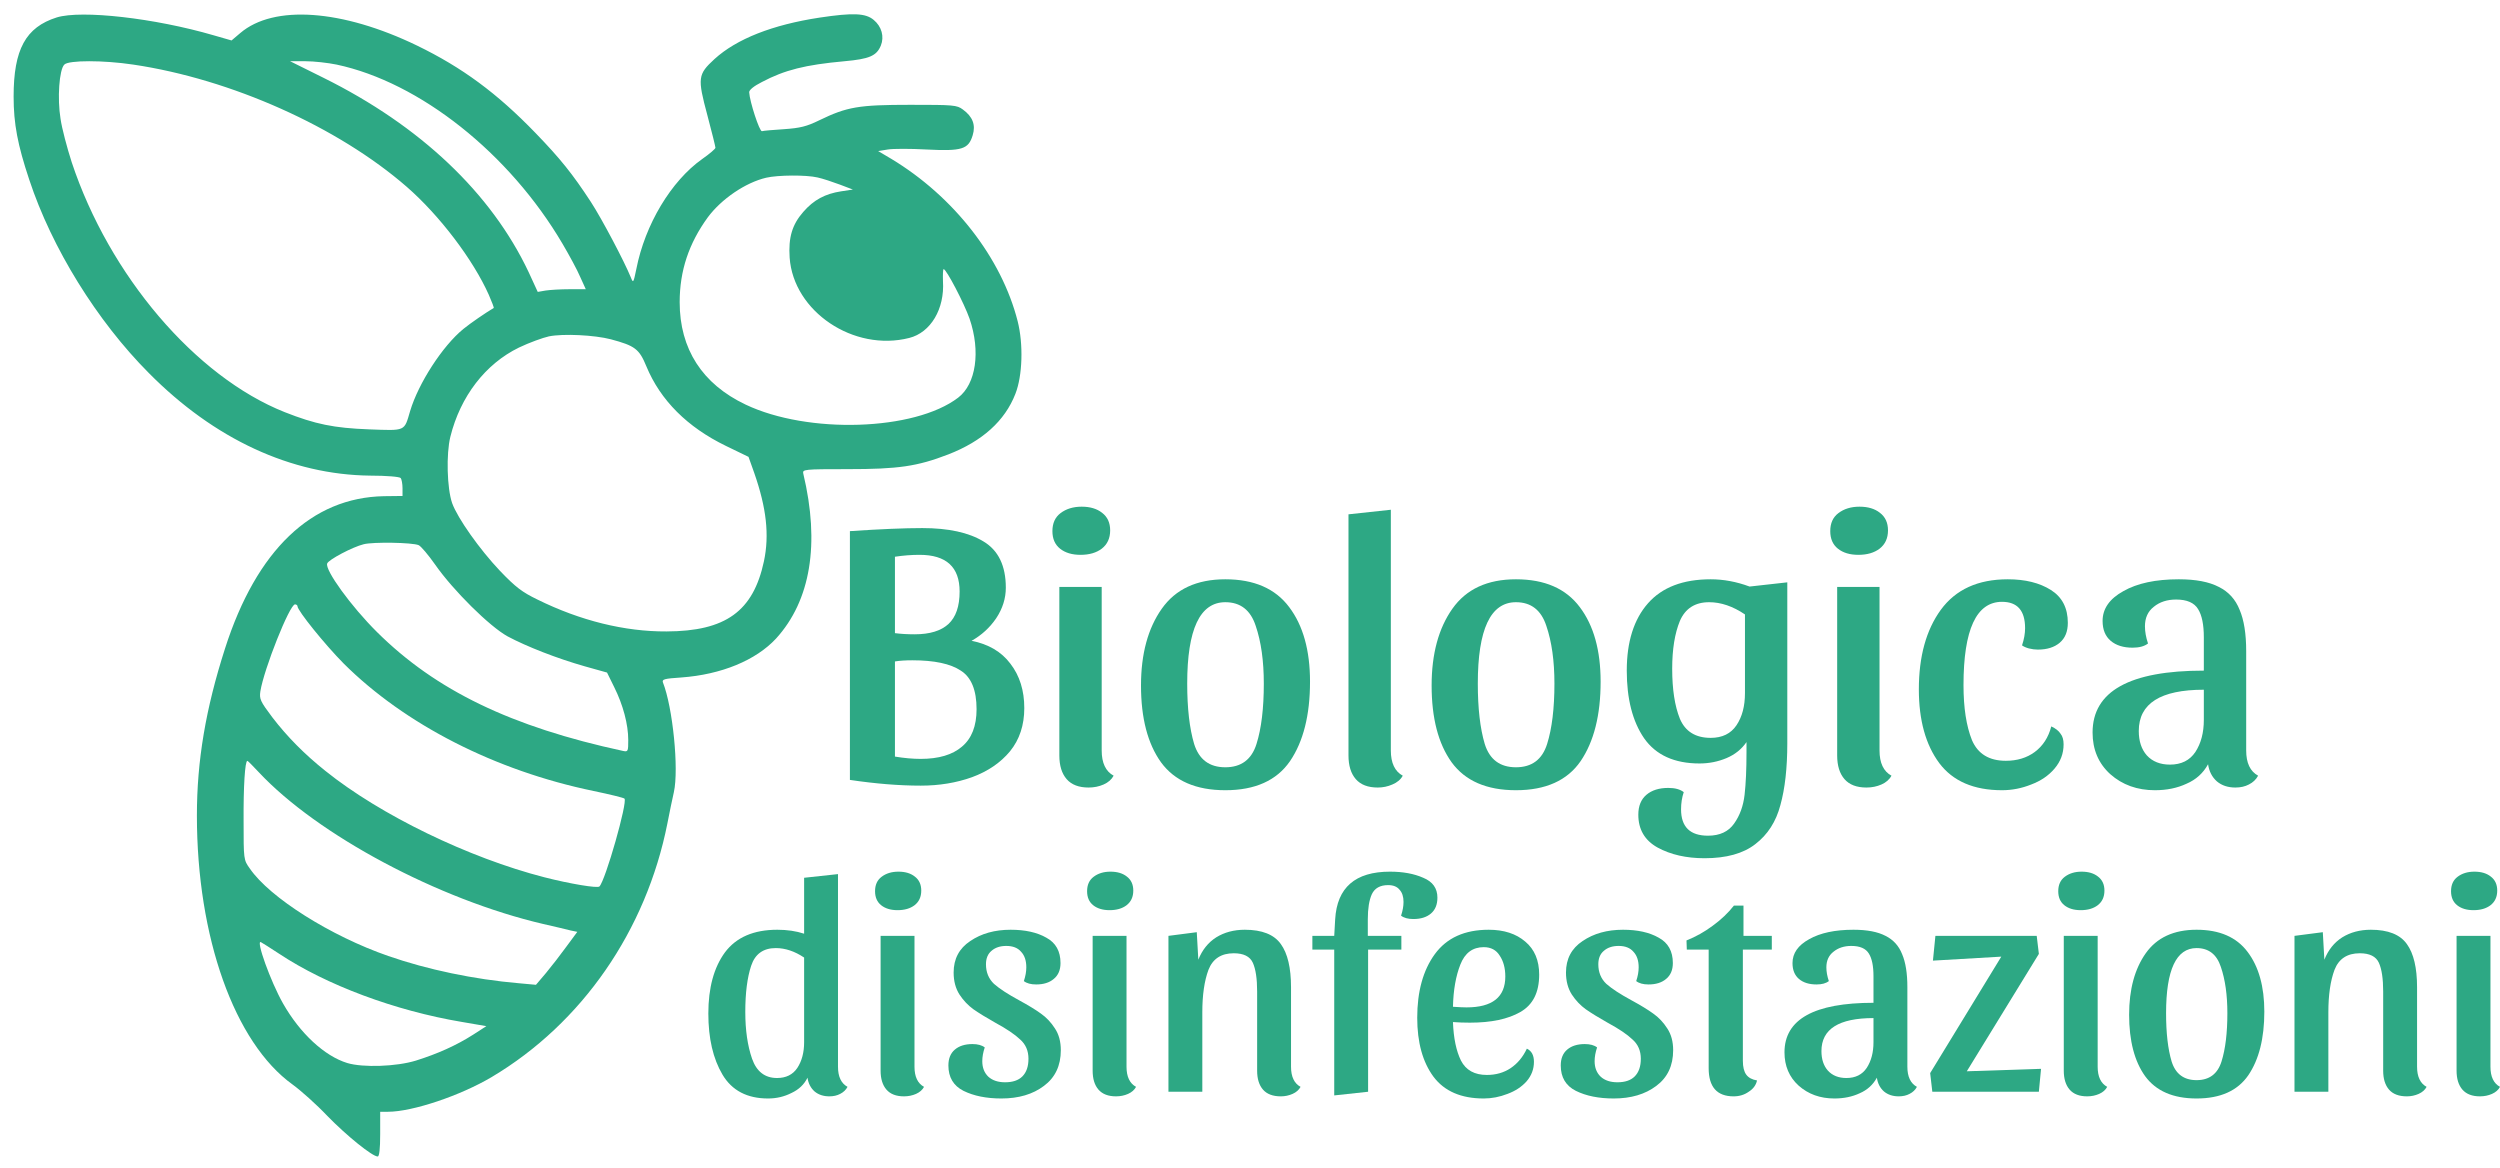 <svg width="137" height="64" viewBox="0 0 137 64" fill="none" xmlns="http://www.w3.org/2000/svg">
<path d="M3.11 0.955C1.407 1.494 0.746 2.707 0.746 5.291C0.746 6.785 0.966 7.936 1.603 9.847C2.84 13.595 5.314 17.589 8.156 20.442C11.745 24.068 15.958 26.016 20.282 26.064C21.176 26.064 21.911 26.126 21.96 26.199C22.009 26.261 22.058 26.518 22.058 26.75V27.179L21.041 27.191C17.073 27.265 14.06 30.144 12.333 35.533C11.267 38.853 10.79 41.694 10.79 44.696C10.79 51.359 12.848 57.14 16.032 59.431C16.473 59.75 17.343 60.522 17.943 61.158C19.009 62.249 20.405 63.376 20.699 63.376C20.785 63.376 20.834 62.971 20.834 62.15V60.925H21.262C22.597 60.925 25.231 60.043 26.958 59.014C31.894 56.074 35.41 50.992 36.573 45.124C36.684 44.549 36.843 43.777 36.928 43.409C37.21 42.148 36.867 38.755 36.328 37.395C36.267 37.224 36.414 37.187 37.333 37.126C39.537 36.966 41.423 36.182 42.526 34.994C44.424 32.912 44.939 29.801 44.02 25.955C43.971 25.722 44.032 25.709 46.458 25.709C49.226 25.709 50.255 25.562 51.969 24.901C53.831 24.178 55.069 23.063 55.644 21.581C56.036 20.589 56.085 18.849 55.767 17.6C54.885 14.134 52.276 10.777 48.846 8.707L48.123 8.279L48.65 8.193C48.932 8.144 49.887 8.144 50.782 8.193C52.717 8.291 53.072 8.181 53.304 7.41C53.476 6.846 53.304 6.393 52.765 6.001C52.434 5.756 52.263 5.744 49.887 5.744C47.045 5.744 46.421 5.854 44.902 6.589C44.204 6.932 43.849 7.017 42.967 7.079C42.379 7.116 41.828 7.164 41.754 7.189C41.619 7.213 41.08 5.56 41.056 5.058C41.044 4.935 41.313 4.715 41.754 4.494C43.003 3.833 44.13 3.551 46.273 3.356C47.645 3.233 48.036 3.062 48.27 2.498C48.466 2.009 48.319 1.457 47.877 1.09C47.437 0.723 46.763 0.686 44.901 0.967C42.329 1.36 40.369 2.131 39.157 3.234C38.238 4.079 38.214 4.263 38.765 6.321C39.01 7.239 39.206 8.035 39.206 8.097C39.206 8.158 38.875 8.44 38.471 8.721C36.781 9.922 35.348 12.298 34.87 14.748C34.711 15.519 34.699 15.531 34.564 15.188C34.209 14.319 32.996 12.016 32.384 11.072C31.367 9.517 30.706 8.696 29.346 7.288C27.239 5.107 25.329 3.699 22.855 2.498C18.752 0.514 15.003 0.244 13.166 1.812L12.689 2.217L11.709 1.935C8.475 0.991 4.469 0.538 3.11 0.955ZM7.299 3.539C12.664 4.335 18.519 6.956 22.291 10.239C24.091 11.807 25.929 14.232 26.786 16.155C26.957 16.548 27.08 16.866 27.055 16.878C26.639 17.123 25.794 17.698 25.39 18.029C24.25 18.96 22.928 21.006 22.475 22.525C22.144 23.651 22.254 23.603 20.221 23.529C18.298 23.456 17.281 23.248 15.603 22.586C10.704 20.639 5.988 15.089 3.93 8.892C3.673 8.095 3.391 7.03 3.318 6.515C3.134 5.401 3.244 3.808 3.526 3.539C3.759 3.294 5.657 3.294 7.299 3.539ZM18.445 3.539C23.001 4.507 27.913 8.401 30.828 13.362C31.195 13.987 31.636 14.796 31.795 15.175L32.101 15.849H31.207C30.729 15.849 30.129 15.885 29.896 15.922L29.468 15.996L28.966 14.905C26.92 10.581 23.038 6.895 17.722 4.261L15.897 3.355H16.742C17.207 3.356 17.967 3.441 18.445 3.539ZM44.803 9.725C45.085 9.786 45.636 9.97 46.028 10.117L46.739 10.387L46.09 10.485C45.22 10.62 44.595 10.95 44.02 11.612C43.407 12.31 43.199 13.02 43.273 14.122C43.481 17.075 46.788 19.291 49.825 18.52C51.001 18.226 51.773 16.928 51.675 15.409C51.663 15.041 51.675 14.748 51.712 14.748C51.858 14.748 52.838 16.622 53.133 17.467C53.745 19.255 53.488 21.044 52.508 21.791C50.119 23.616 44.277 23.799 40.859 22.171C38.483 21.044 37.246 19.121 37.246 16.561C37.246 14.834 37.748 13.339 38.789 11.907C39.537 10.902 40.847 10.008 41.986 9.739C42.624 9.59 44.179 9.578 44.803 9.725ZM33.474 18.593C34.796 18.948 35.029 19.12 35.421 20.075C36.193 21.937 37.663 23.407 39.781 24.436L41.019 25.036L41.337 25.93C41.998 27.829 42.17 29.311 41.864 30.756C41.277 33.5 39.77 34.59 36.524 34.603C34.234 34.615 31.797 34.014 29.444 32.851C28.611 32.447 28.256 32.178 27.399 31.283C26.284 30.107 25.071 28.392 24.777 27.571C24.496 26.762 24.446 24.876 24.68 23.933C25.231 21.716 26.603 19.94 28.439 19.046C29.003 18.776 29.75 18.506 30.081 18.433C30.865 18.275 32.58 18.36 33.474 18.593ZM22.94 29.874C23.062 29.924 23.467 30.401 23.846 30.94C24.838 32.361 26.834 34.333 27.814 34.872C28.867 35.435 30.533 36.084 32.04 36.513L33.265 36.856L33.657 37.652C34.147 38.632 34.428 39.698 34.428 40.555C34.428 41.167 34.416 41.204 34.159 41.155C28.023 39.833 23.883 37.836 20.662 34.639C19.241 33.23 17.796 31.233 17.93 30.878C18.004 30.67 19.327 29.972 19.927 29.825C20.441 29.69 22.597 29.727 22.94 29.874ZM16.301 33.218C16.301 33.463 17.82 35.337 18.825 36.353C22.181 39.698 27.141 42.233 32.531 43.347C33.413 43.531 34.172 43.715 34.221 43.764C34.405 43.936 33.18 48.247 32.849 48.578C32.751 48.688 31.22 48.431 29.836 48.076C25.684 47.01 20.834 44.659 17.833 42.246C16.681 41.327 15.739 40.372 14.93 39.318C14.256 38.424 14.208 38.301 14.268 37.885C14.464 36.66 15.873 33.12 16.166 33.12C16.24 33.12 16.301 33.169 16.301 33.218ZM14.183 42.319C17.404 45.761 24.043 49.301 29.775 50.636C30.412 50.783 31.098 50.942 31.282 50.992L31.637 51.065L31.049 51.861C30.73 52.301 30.228 52.951 29.922 53.318L29.371 53.967L28.439 53.882C25.99 53.673 23.418 53.134 21.274 52.387C18.126 51.297 14.782 49.19 13.692 47.598C13.349 47.12 13.349 47.108 13.349 44.989C13.337 43.115 13.423 41.694 13.557 41.694C13.582 41.694 13.864 41.976 14.183 42.319ZM15.297 52.265C17.881 53.98 21.654 55.388 25.304 56.001L26.652 56.233L25.93 56.699C25.011 57.287 23.97 57.752 22.794 58.12C21.728 58.451 19.891 58.512 19.034 58.255C17.785 57.875 16.437 56.626 15.507 54.985C14.821 53.772 14.012 51.506 14.294 51.628C14.354 51.653 14.807 51.947 15.297 52.265Z" fill="#2DA884"/>
<path d="M55.119 32.206C55.119 32.792 54.943 33.35 54.591 33.881C54.24 34.397 53.79 34.809 53.241 35.116C54.169 35.298 54.88 35.717 55.372 36.373C55.878 37.029 56.131 37.839 56.131 38.802C56.131 39.737 55.871 40.526 55.351 41.168C54.831 41.796 54.134 42.271 53.262 42.592C52.404 42.899 51.469 43.053 50.456 43.053C49.275 43.053 47.981 42.948 46.575 42.739V29.106C48.234 28.995 49.556 28.939 50.541 28.939C51.975 28.939 53.093 29.183 53.895 29.672C54.711 30.16 55.119 31.005 55.119 32.206ZM49.043 34.697C49.367 34.739 49.725 34.76 50.119 34.76C50.949 34.76 51.568 34.572 51.975 34.195C52.383 33.818 52.587 33.225 52.587 32.415C52.587 31.075 51.856 30.405 50.393 30.405C49.957 30.405 49.507 30.439 49.043 30.509V34.697ZM49.043 41.461C49.549 41.545 50.02 41.587 50.456 41.587C51.441 41.587 52.193 41.364 52.714 40.917C53.248 40.47 53.516 39.786 53.516 38.865C53.516 37.818 53.227 37.113 52.651 36.75C52.088 36.373 51.202 36.184 49.992 36.184C49.613 36.184 49.296 36.205 49.043 36.247V41.461Z" fill="#2DA884"/>
<path d="M59.276 27.766C59.74 27.766 60.112 27.878 60.394 28.101C60.689 28.325 60.837 28.646 60.837 29.064C60.837 29.497 60.682 29.832 60.373 30.07C60.077 30.293 59.691 30.405 59.212 30.405C58.748 30.405 58.376 30.293 58.094 30.07C57.813 29.846 57.672 29.525 57.672 29.106C57.672 28.674 57.82 28.346 58.115 28.122C58.425 27.885 58.812 27.766 59.276 27.766ZM60.373 41.126C60.373 41.81 60.591 42.271 61.027 42.508C60.914 42.718 60.731 42.878 60.478 42.99C60.225 43.102 59.951 43.157 59.655 43.157C59.121 43.157 58.72 43.004 58.453 42.697C58.186 42.39 58.052 41.957 58.052 41.398V32.164H60.373V41.126Z" fill="#2DA884"/>
<path d="M67.147 31.745C68.723 31.745 69.89 32.254 70.65 33.273C71.409 34.279 71.789 35.64 71.789 37.357C71.789 39.186 71.423 40.638 70.692 41.712C69.96 42.773 68.779 43.304 67.147 43.304C65.544 43.304 64.37 42.794 63.624 41.775C62.893 40.756 62.527 39.353 62.527 37.566C62.527 35.835 62.907 34.432 63.667 33.357C64.426 32.282 65.586 31.745 67.147 31.745ZM67.147 42.047C68.019 42.047 68.589 41.622 68.856 40.77C69.124 39.919 69.257 38.816 69.257 37.462C69.257 36.219 69.109 35.165 68.814 34.3C68.533 33.434 67.977 33.001 67.147 33.001C65.755 33.001 65.059 34.488 65.059 37.462C65.059 38.816 65.186 39.919 65.439 40.77C65.706 41.622 66.275 42.047 67.147 42.047Z" fill="#2DA884"/>
<path d="M76.218 27.934V41.126C76.218 41.81 76.436 42.271 76.871 42.508C76.759 42.718 76.569 42.878 76.302 42.99C76.049 43.102 75.781 43.157 75.5 43.157C74.966 43.157 74.565 43.004 74.298 42.697C74.031 42.39 73.897 41.957 73.897 41.398V28.185L76.218 27.934Z" fill="#2DA884"/>
<path d="M83.073 31.745C84.648 31.745 85.815 32.254 86.575 33.273C87.334 34.279 87.714 35.64 87.714 37.357C87.714 39.186 87.348 40.638 86.617 41.712C85.886 42.773 84.704 43.304 83.073 43.304C81.469 43.304 80.295 42.794 79.55 41.775C78.818 40.756 78.453 39.353 78.453 37.566C78.453 35.835 78.832 34.432 79.592 33.357C80.351 32.282 81.512 31.745 83.073 31.745ZM83.073 42.047C83.945 42.047 84.514 41.622 84.782 40.77C85.049 39.919 85.183 38.816 85.183 37.462C85.183 36.219 85.035 35.165 84.74 34.3C84.458 33.434 83.903 33.001 83.073 33.001C81.68 33.001 80.984 34.488 80.984 37.462C80.984 38.816 81.111 39.919 81.364 40.77C81.631 41.622 82.201 42.047 83.073 42.047Z" fill="#2DA884"/>
<path d="M93.599 45.796C94.245 45.796 94.724 45.572 95.033 45.126C95.342 44.693 95.532 44.169 95.603 43.555C95.673 42.941 95.708 42.166 95.708 41.231V40.666C95.441 41.056 95.075 41.349 94.611 41.545C94.147 41.74 93.655 41.838 93.134 41.838C91.756 41.838 90.743 41.377 90.097 40.456C89.464 39.535 89.147 38.299 89.147 36.75C89.147 35.172 89.534 33.944 90.307 33.064C91.081 32.185 92.227 31.745 93.746 31.745C94.449 31.745 95.16 31.877 95.877 32.143L97.944 31.912V40.728C97.944 42.082 97.818 43.213 97.565 44.121C97.326 45.028 96.868 45.74 96.193 46.257C95.532 46.773 94.604 47.031 93.409 47.031C92.41 47.031 91.552 46.836 90.835 46.445C90.132 46.054 89.78 45.454 89.78 44.644C89.78 44.169 89.928 43.806 90.223 43.555C90.518 43.304 90.919 43.178 91.425 43.178C91.791 43.178 92.073 43.255 92.269 43.409C92.171 43.702 92.122 44.016 92.122 44.351C92.122 45.314 92.614 45.796 93.599 45.796ZM95.624 33.671C94.963 33.225 94.309 33.001 93.662 33.001C92.888 33.001 92.354 33.343 92.058 34.027C91.777 34.711 91.636 35.584 91.636 36.645C91.636 37.776 91.777 38.69 92.058 39.388C92.354 40.086 92.916 40.435 93.746 40.435C94.379 40.435 94.85 40.205 95.16 39.744C95.469 39.283 95.624 38.697 95.624 37.985V33.671Z" fill="#2DA884"/>
<path d="M101.901 27.766C102.365 27.766 102.738 27.878 103.019 28.101C103.314 28.325 103.462 28.646 103.462 29.064C103.462 29.497 103.307 29.832 102.998 30.07C102.703 30.293 102.316 30.405 101.838 30.405C101.374 30.405 101.001 30.293 100.72 30.07C100.438 29.846 100.298 29.525 100.298 29.106C100.298 28.674 100.445 28.346 100.741 28.122C101.05 27.885 101.437 27.766 101.901 27.766ZM102.998 41.126C102.998 41.81 103.216 42.271 103.652 42.508C103.54 42.718 103.357 42.878 103.104 42.99C102.85 43.102 102.576 43.157 102.281 43.157C101.746 43.157 101.346 43.004 101.078 42.697C100.811 42.39 100.677 41.957 100.677 41.398V32.164H102.998V41.126Z" fill="#2DA884"/>
<path d="M109.71 32.98C108.303 32.98 107.6 34.502 107.6 37.545C107.6 38.788 107.755 39.793 108.064 40.561C108.388 41.315 109.006 41.691 109.921 41.691C110.539 41.691 111.067 41.531 111.503 41.21C111.953 40.875 112.255 40.407 112.41 39.807C112.649 39.919 112.818 40.051 112.916 40.205C113.029 40.344 113.085 40.54 113.085 40.791C113.085 41.294 112.916 41.74 112.579 42.131C112.255 42.508 111.833 42.794 111.313 42.99C110.793 43.199 110.258 43.304 109.71 43.304C108.163 43.304 107.016 42.808 106.271 41.817C105.526 40.812 105.153 39.465 105.153 37.776C105.153 35.975 105.554 34.523 106.355 33.42C107.171 32.303 108.395 31.745 110.026 31.745C110.982 31.745 111.77 31.94 112.389 32.331C113.008 32.722 113.317 33.322 113.317 34.132C113.317 34.607 113.169 34.97 112.874 35.221C112.579 35.472 112.178 35.598 111.672 35.598C111.517 35.598 111.355 35.577 111.186 35.535C111.032 35.493 110.905 35.437 110.807 35.367C110.919 35.032 110.975 34.718 110.975 34.425C110.975 33.462 110.554 32.98 109.71 32.98Z" fill="#2DA884"/>
<path d="M121.002 41.88C120.735 42.369 120.341 42.725 119.821 42.948C119.315 43.185 118.738 43.304 118.091 43.304C117.121 43.304 116.305 43.011 115.644 42.425C114.997 41.838 114.673 41.077 114.673 40.142C114.673 37.88 116.706 36.75 120.77 36.75V34.928C120.77 34.23 120.665 33.713 120.454 33.378C120.243 33.029 119.842 32.855 119.251 32.855C118.759 32.855 118.351 32.987 118.028 33.252C117.704 33.504 117.543 33.86 117.543 34.321C117.543 34.614 117.599 34.928 117.711 35.263C117.514 35.416 117.233 35.493 116.867 35.493C116.361 35.493 115.96 35.367 115.665 35.116C115.37 34.865 115.222 34.502 115.222 34.027C115.222 33.357 115.602 32.813 116.361 32.394C117.121 31.961 118.133 31.745 119.399 31.745C120.327 31.745 121.059 31.884 121.593 32.164C122.127 32.429 122.507 32.848 122.732 33.42C122.971 33.978 123.091 34.732 123.091 35.682V41.126C123.091 41.81 123.309 42.271 123.745 42.508C123.632 42.718 123.464 42.878 123.239 42.99C123.028 43.102 122.781 43.157 122.5 43.157C122.092 43.157 121.755 43.046 121.488 42.822C121.22 42.585 121.059 42.271 121.002 41.88ZM118.914 41.901C119.533 41.901 119.997 41.671 120.306 41.21C120.616 40.735 120.77 40.149 120.77 39.451V37.797C118.393 37.797 117.205 38.55 117.205 40.058C117.205 40.617 117.353 41.063 117.648 41.398C117.957 41.733 118.379 41.901 118.914 41.901Z" fill="#2DA884"/>
<path d="M45.922 58.455C45.922 59.002 46.097 59.37 46.445 59.56C46.355 59.728 46.22 59.856 46.04 59.946C45.871 60.035 45.675 60.08 45.45 60.08C45.123 60.08 44.853 59.99 44.639 59.812C44.426 59.622 44.296 59.37 44.251 59.058C44.071 59.426 43.779 59.706 43.374 59.895C42.98 60.096 42.552 60.197 42.091 60.197C40.943 60.197 40.111 59.761 39.593 58.89C39.076 58.019 38.817 56.902 38.817 55.54C38.817 54.133 39.121 53.016 39.728 52.189C40.347 51.363 41.303 50.95 42.597 50.95C43.137 50.95 43.627 51.022 44.066 51.167V48.102L45.922 47.901V58.455ZM44.066 52.474C43.548 52.128 43.031 51.955 42.513 51.955C41.827 51.955 41.377 52.279 41.163 52.926C40.949 53.574 40.842 54.417 40.842 55.456C40.842 56.45 40.966 57.304 41.213 58.019C41.461 58.723 41.917 59.075 42.581 59.075C43.076 59.075 43.447 58.89 43.694 58.522C43.942 58.142 44.066 57.673 44.066 57.114V52.474Z" fill="#2DA884"/>
<path d="M49.236 47.767C49.607 47.767 49.905 47.856 50.13 48.035C50.367 48.213 50.485 48.47 50.485 48.805C50.485 49.151 50.361 49.419 50.114 49.609C49.877 49.788 49.568 49.877 49.185 49.877C48.814 49.877 48.516 49.788 48.291 49.609C48.066 49.431 47.953 49.174 47.953 48.839C47.953 48.493 48.071 48.23 48.308 48.051C48.555 47.861 48.865 47.767 49.236 47.767ZM50.114 58.455C50.114 59.002 50.288 59.37 50.637 59.56C50.547 59.728 50.4 59.856 50.198 59.946C49.995 60.035 49.776 60.08 49.54 60.08C49.112 60.08 48.791 59.957 48.578 59.711C48.364 59.465 48.257 59.119 48.257 58.672V51.285H50.114V58.455Z" fill="#2DA884"/>
<path d="M55.145 51.837C54.808 51.837 54.538 51.927 54.335 52.105C54.133 52.273 54.031 52.519 54.031 52.843C54.031 53.278 54.178 53.636 54.47 53.915C54.774 54.183 55.235 54.484 55.854 54.819C56.349 55.087 56.743 55.328 57.035 55.54C57.339 55.752 57.598 56.026 57.812 56.361C58.026 56.684 58.133 57.081 58.133 57.55C58.133 58.399 57.823 59.052 57.204 59.51C56.597 59.968 55.82 60.197 54.875 60.197C54.054 60.197 53.362 60.057 52.799 59.778C52.248 59.499 51.972 59.035 51.972 58.388C51.972 58.008 52.09 57.718 52.327 57.517C52.563 57.316 52.884 57.215 53.289 57.215C53.581 57.215 53.806 57.276 53.964 57.399C53.874 57.667 53.829 57.919 53.829 58.153C53.829 58.511 53.941 58.795 54.166 59.008C54.391 59.209 54.695 59.309 55.078 59.309C55.494 59.309 55.809 59.203 56.023 58.991C56.248 58.767 56.36 58.444 56.36 58.019C56.36 57.584 56.209 57.232 55.905 56.964C55.612 56.684 55.157 56.377 54.538 56.042C54.043 55.763 53.643 55.517 53.339 55.305C53.047 55.093 52.794 54.825 52.58 54.501C52.366 54.166 52.259 53.764 52.259 53.295C52.259 52.547 52.563 51.971 53.171 51.569C53.778 51.156 54.515 50.95 55.382 50.95C56.18 50.95 56.833 51.095 57.339 51.385C57.857 51.664 58.116 52.128 58.116 52.776C58.116 53.155 57.992 53.446 57.744 53.647C57.508 53.848 57.187 53.948 56.782 53.948C56.49 53.948 56.265 53.887 56.107 53.764C56.197 53.496 56.242 53.245 56.242 53.01C56.242 52.642 56.147 52.357 55.955 52.156C55.775 51.944 55.505 51.837 55.145 51.837Z" fill="#2DA884"/>
<path d="M60.855 47.767C61.227 47.767 61.525 47.856 61.75 48.035C61.986 48.213 62.104 48.47 62.104 48.805C62.104 49.151 61.98 49.419 61.733 49.609C61.497 49.788 61.187 49.877 60.805 49.877C60.434 49.877 60.135 49.788 59.91 49.609C59.685 49.431 59.573 49.174 59.573 48.839C59.573 48.493 59.691 48.23 59.927 48.051C60.175 47.861 60.484 47.767 60.855 47.767ZM61.733 58.455C61.733 59.002 61.907 59.37 62.256 59.56C62.166 59.728 62.02 59.856 61.817 59.946C61.615 60.035 61.395 60.08 61.159 60.08C60.732 60.08 60.411 59.957 60.197 59.711C59.983 59.465 59.877 59.119 59.877 58.672V51.285H61.733V58.455Z" fill="#2DA884"/>
<path d="M64.031 51.285L65.583 51.084L65.668 52.591C65.882 52.055 66.208 51.648 66.647 51.368C67.097 51.089 67.62 50.95 68.216 50.95C69.161 50.95 69.82 51.212 70.191 51.737C70.562 52.251 70.748 53.038 70.748 54.099V58.455C70.748 59.002 70.922 59.37 71.271 59.56C71.181 59.728 71.035 59.856 70.832 59.946C70.63 60.035 70.416 60.08 70.191 60.08C69.752 60.08 69.426 59.957 69.212 59.711C68.998 59.465 68.891 59.119 68.891 58.672V54.334C68.891 53.63 68.812 53.105 68.655 52.759C68.498 52.413 68.149 52.239 67.609 52.239C66.922 52.239 66.461 52.541 66.225 53.144C66 53.747 65.887 54.523 65.887 55.473V59.828H64.031V51.285Z" fill="#2DA884"/>
<path d="M73.116 60.029V52.038H71.918V51.285H73.116L73.167 50.38C73.268 48.638 74.269 47.767 76.171 47.767C76.88 47.767 77.487 47.878 77.993 48.102C78.511 48.314 78.77 48.677 78.77 49.191C78.77 49.57 78.652 49.861 78.415 50.062C78.179 50.263 77.858 50.363 77.453 50.363C77.161 50.363 76.936 50.302 76.778 50.179C76.868 49.911 76.913 49.66 76.913 49.425C76.913 49.135 76.84 48.911 76.694 48.755C76.559 48.587 76.351 48.504 76.07 48.504C75.631 48.504 75.332 48.671 75.175 49.006C75.029 49.33 74.956 49.788 74.956 50.38V51.285H76.795V52.038H74.972V59.828L73.116 60.029Z" fill="#2DA884"/>
<path d="M83.672 57.466C83.931 57.589 84.06 57.829 84.06 58.187C84.06 58.589 83.925 58.946 83.655 59.259C83.385 59.56 83.037 59.789 82.609 59.946C82.181 60.113 81.748 60.197 81.309 60.197C80.072 60.197 79.155 59.8 78.558 59.008C77.962 58.203 77.664 57.126 77.664 55.774C77.664 54.334 77.985 53.172 78.626 52.29C79.278 51.396 80.263 50.95 81.579 50.95C82.412 50.95 83.082 51.167 83.588 51.603C84.094 52.027 84.347 52.63 84.347 53.412C84.347 54.384 84.004 55.065 83.318 55.456C82.643 55.847 81.72 56.042 80.55 56.042C80.224 56.042 79.914 56.031 79.622 56.009C79.655 56.891 79.802 57.595 80.061 58.12C80.331 58.645 80.803 58.907 81.478 58.907C81.973 58.907 82.406 58.784 82.778 58.538C83.16 58.282 83.458 57.924 83.672 57.466ZM81.309 51.904C80.702 51.904 80.274 52.223 80.027 52.859C79.779 53.485 79.644 54.255 79.622 55.171C79.959 55.194 80.207 55.205 80.364 55.205C81.782 55.205 82.491 54.641 82.491 53.513C82.491 53.055 82.389 52.675 82.187 52.373C81.996 52.061 81.703 51.904 81.309 51.904Z" fill="#2DA884"/>
<path d="M88.702 51.837C88.364 51.837 88.094 51.927 87.892 52.105C87.689 52.273 87.588 52.519 87.588 52.843C87.588 53.278 87.734 53.636 88.027 53.915C88.33 54.183 88.792 54.484 89.411 54.819C89.906 55.087 90.299 55.328 90.592 55.54C90.896 55.752 91.154 56.026 91.368 56.361C91.582 56.684 91.689 57.081 91.689 57.55C91.689 58.399 91.379 59.052 90.761 59.51C90.153 59.968 89.377 60.197 88.432 60.197C87.61 60.197 86.918 60.057 86.356 59.778C85.805 59.499 85.529 59.035 85.529 58.388C85.529 58.008 85.647 57.718 85.883 57.517C86.12 57.316 86.44 57.215 86.845 57.215C87.138 57.215 87.363 57.276 87.52 57.399C87.43 57.667 87.385 57.919 87.385 58.153C87.385 58.511 87.498 58.795 87.723 59.008C87.948 59.209 88.252 59.309 88.634 59.309C89.05 59.309 89.366 59.203 89.579 58.991C89.804 58.767 89.917 58.444 89.917 58.019C89.917 57.584 89.765 57.232 89.461 56.964C89.169 56.684 88.713 56.377 88.094 56.042C87.599 55.763 87.2 55.517 86.896 55.305C86.603 55.093 86.35 54.825 86.136 54.501C85.923 54.166 85.816 53.764 85.816 53.295C85.816 52.547 86.12 51.971 86.727 51.569C87.335 51.156 88.072 50.95 88.938 50.95C89.737 50.95 90.389 51.095 90.896 51.385C91.413 51.664 91.672 52.128 91.672 52.776C91.672 53.155 91.548 53.446 91.301 53.647C91.064 53.848 90.744 53.948 90.339 53.948C90.046 53.948 89.821 53.887 89.664 53.764C89.754 53.496 89.799 53.245 89.799 53.01C89.799 52.642 89.703 52.357 89.512 52.156C89.332 51.944 89.062 51.837 88.702 51.837Z" fill="#2DA884"/>
<path d="M92.437 52.038L92.42 51.536C92.927 51.335 93.405 51.067 93.855 50.732C94.316 50.397 94.704 50.028 95.019 49.626H95.543V51.285H97.095V52.038H95.509V58.136C95.509 58.471 95.571 58.723 95.695 58.89C95.818 59.058 96.015 59.164 96.285 59.209C96.229 59.465 96.077 59.672 95.829 59.828C95.593 59.996 95.318 60.08 95.002 60.08C94.091 60.08 93.635 59.566 93.635 58.538V52.038H92.437Z" fill="#2DA884"/>
<path d="M102.853 59.058C102.639 59.449 102.324 59.733 101.908 59.912C101.503 60.102 101.042 60.197 100.524 60.197C99.748 60.197 99.095 59.962 98.566 59.493C98.049 59.024 97.79 58.416 97.79 57.667C97.79 55.858 99.416 54.953 102.667 54.953V53.496C102.667 52.938 102.583 52.524 102.414 52.256C102.245 51.977 101.925 51.837 101.452 51.837C101.058 51.837 100.732 51.944 100.473 52.156C100.215 52.357 100.085 52.642 100.085 53.01C100.085 53.245 100.13 53.496 100.22 53.764C100.063 53.887 99.838 53.948 99.545 53.948C99.14 53.948 98.819 53.848 98.583 53.647C98.347 53.446 98.229 53.155 98.229 52.776C98.229 52.239 98.532 51.804 99.14 51.469C99.748 51.123 100.558 50.95 101.57 50.95C102.313 50.95 102.898 51.061 103.326 51.285C103.753 51.497 104.057 51.832 104.237 52.29C104.428 52.736 104.524 53.34 104.524 54.099V58.455C104.524 59.002 104.698 59.37 105.047 59.56C104.957 59.728 104.822 59.856 104.642 59.946C104.473 60.035 104.276 60.08 104.051 60.08C103.725 60.08 103.455 59.99 103.241 59.812C103.027 59.622 102.898 59.37 102.853 59.058ZM101.182 59.075C101.677 59.075 102.049 58.89 102.296 58.522C102.544 58.142 102.667 57.673 102.667 57.114V55.791C100.766 55.791 99.815 56.394 99.815 57.6C99.815 58.047 99.933 58.404 100.17 58.672C100.417 58.941 100.755 59.075 101.182 59.075Z" fill="#2DA884"/>
<path d="M111.612 51.285L111.73 52.273L107.781 58.706L111.849 58.572L111.73 59.828H105.891L105.773 58.806L109.671 52.424L105.925 52.642L106.06 51.285H111.612Z" fill="#2DA884"/>
<path d="M114.074 47.767C114.446 47.767 114.744 47.856 114.969 48.035C115.205 48.213 115.323 48.47 115.323 48.805C115.323 49.151 115.2 49.419 114.952 49.609C114.716 49.788 114.406 49.877 114.024 49.877C113.652 49.877 113.354 49.788 113.129 49.609C112.904 49.431 112.792 49.174 112.792 48.839C112.792 48.493 112.91 48.23 113.146 48.051C113.394 47.861 113.703 47.767 114.074 47.767ZM114.952 58.455C114.952 59.002 115.126 59.37 115.475 59.56C115.385 59.728 115.239 59.856 115.036 59.946C114.834 60.035 114.614 60.08 114.378 60.08C113.951 60.08 113.63 59.957 113.416 59.711C113.202 59.465 113.095 59.119 113.095 58.672V51.285H114.952V58.455Z" fill="#2DA884"/>
<path d="M120.372 50.95C121.632 50.95 122.566 51.357 123.174 52.172C123.781 52.977 124.085 54.066 124.085 55.439C124.085 56.902 123.792 58.064 123.207 58.924C122.622 59.773 121.677 60.197 120.372 60.197C119.089 60.197 118.15 59.789 117.553 58.974C116.968 58.159 116.676 57.036 116.676 55.607C116.676 54.222 116.98 53.099 117.587 52.239C118.195 51.38 119.123 50.95 120.372 50.95ZM120.372 59.192C121.069 59.192 121.525 58.851 121.739 58.17C121.953 57.489 122.06 56.606 122.06 55.523C122.06 54.529 121.941 53.686 121.705 52.993C121.48 52.301 121.036 51.955 120.372 51.955C119.258 51.955 118.701 53.144 118.701 55.523C118.701 56.606 118.802 57.489 119.005 58.17C119.219 58.851 119.674 59.192 120.372 59.192Z" fill="#2DA884"/>
<path d="M125.738 51.285L127.29 51.084L127.375 52.591C127.588 52.055 127.915 51.648 128.354 51.368C128.804 51.089 129.327 50.95 129.923 50.95C130.868 50.95 131.526 51.212 131.898 51.737C132.269 52.251 132.455 53.038 132.455 54.099V58.455C132.455 59.002 132.629 59.37 132.978 59.56C132.888 59.728 132.742 59.856 132.539 59.946C132.337 60.035 132.123 60.08 131.898 60.08C131.459 60.08 131.133 59.957 130.919 59.711C130.705 59.465 130.598 59.119 130.598 58.672V54.334C130.598 53.63 130.519 53.105 130.362 52.759C130.204 52.413 129.856 52.239 129.316 52.239C128.629 52.239 128.168 52.541 127.932 53.144C127.707 53.747 127.594 54.523 127.594 55.473V59.828H125.738V51.285Z" fill="#2DA884"/>
<path d="M135.599 47.767C135.971 47.767 136.269 47.856 136.494 48.035C136.73 48.213 136.848 48.47 136.848 48.805C136.848 49.151 136.724 49.419 136.477 49.609C136.241 49.788 135.931 49.877 135.549 49.877C135.177 49.877 134.879 49.788 134.654 49.609C134.429 49.431 134.317 49.174 134.317 48.839C134.317 48.493 134.435 48.23 134.671 48.051C134.919 47.861 135.228 47.767 135.599 47.767ZM136.477 58.455C136.477 59.002 136.651 59.37 137 59.56C136.91 59.728 136.764 59.856 136.561 59.946C136.359 60.035 136.139 60.08 135.903 60.08C135.476 60.08 135.155 59.957 134.941 59.711C134.727 59.465 134.62 59.119 134.62 58.672V51.285H136.477V58.455Z" fill="#2DA884"/>
</svg>

